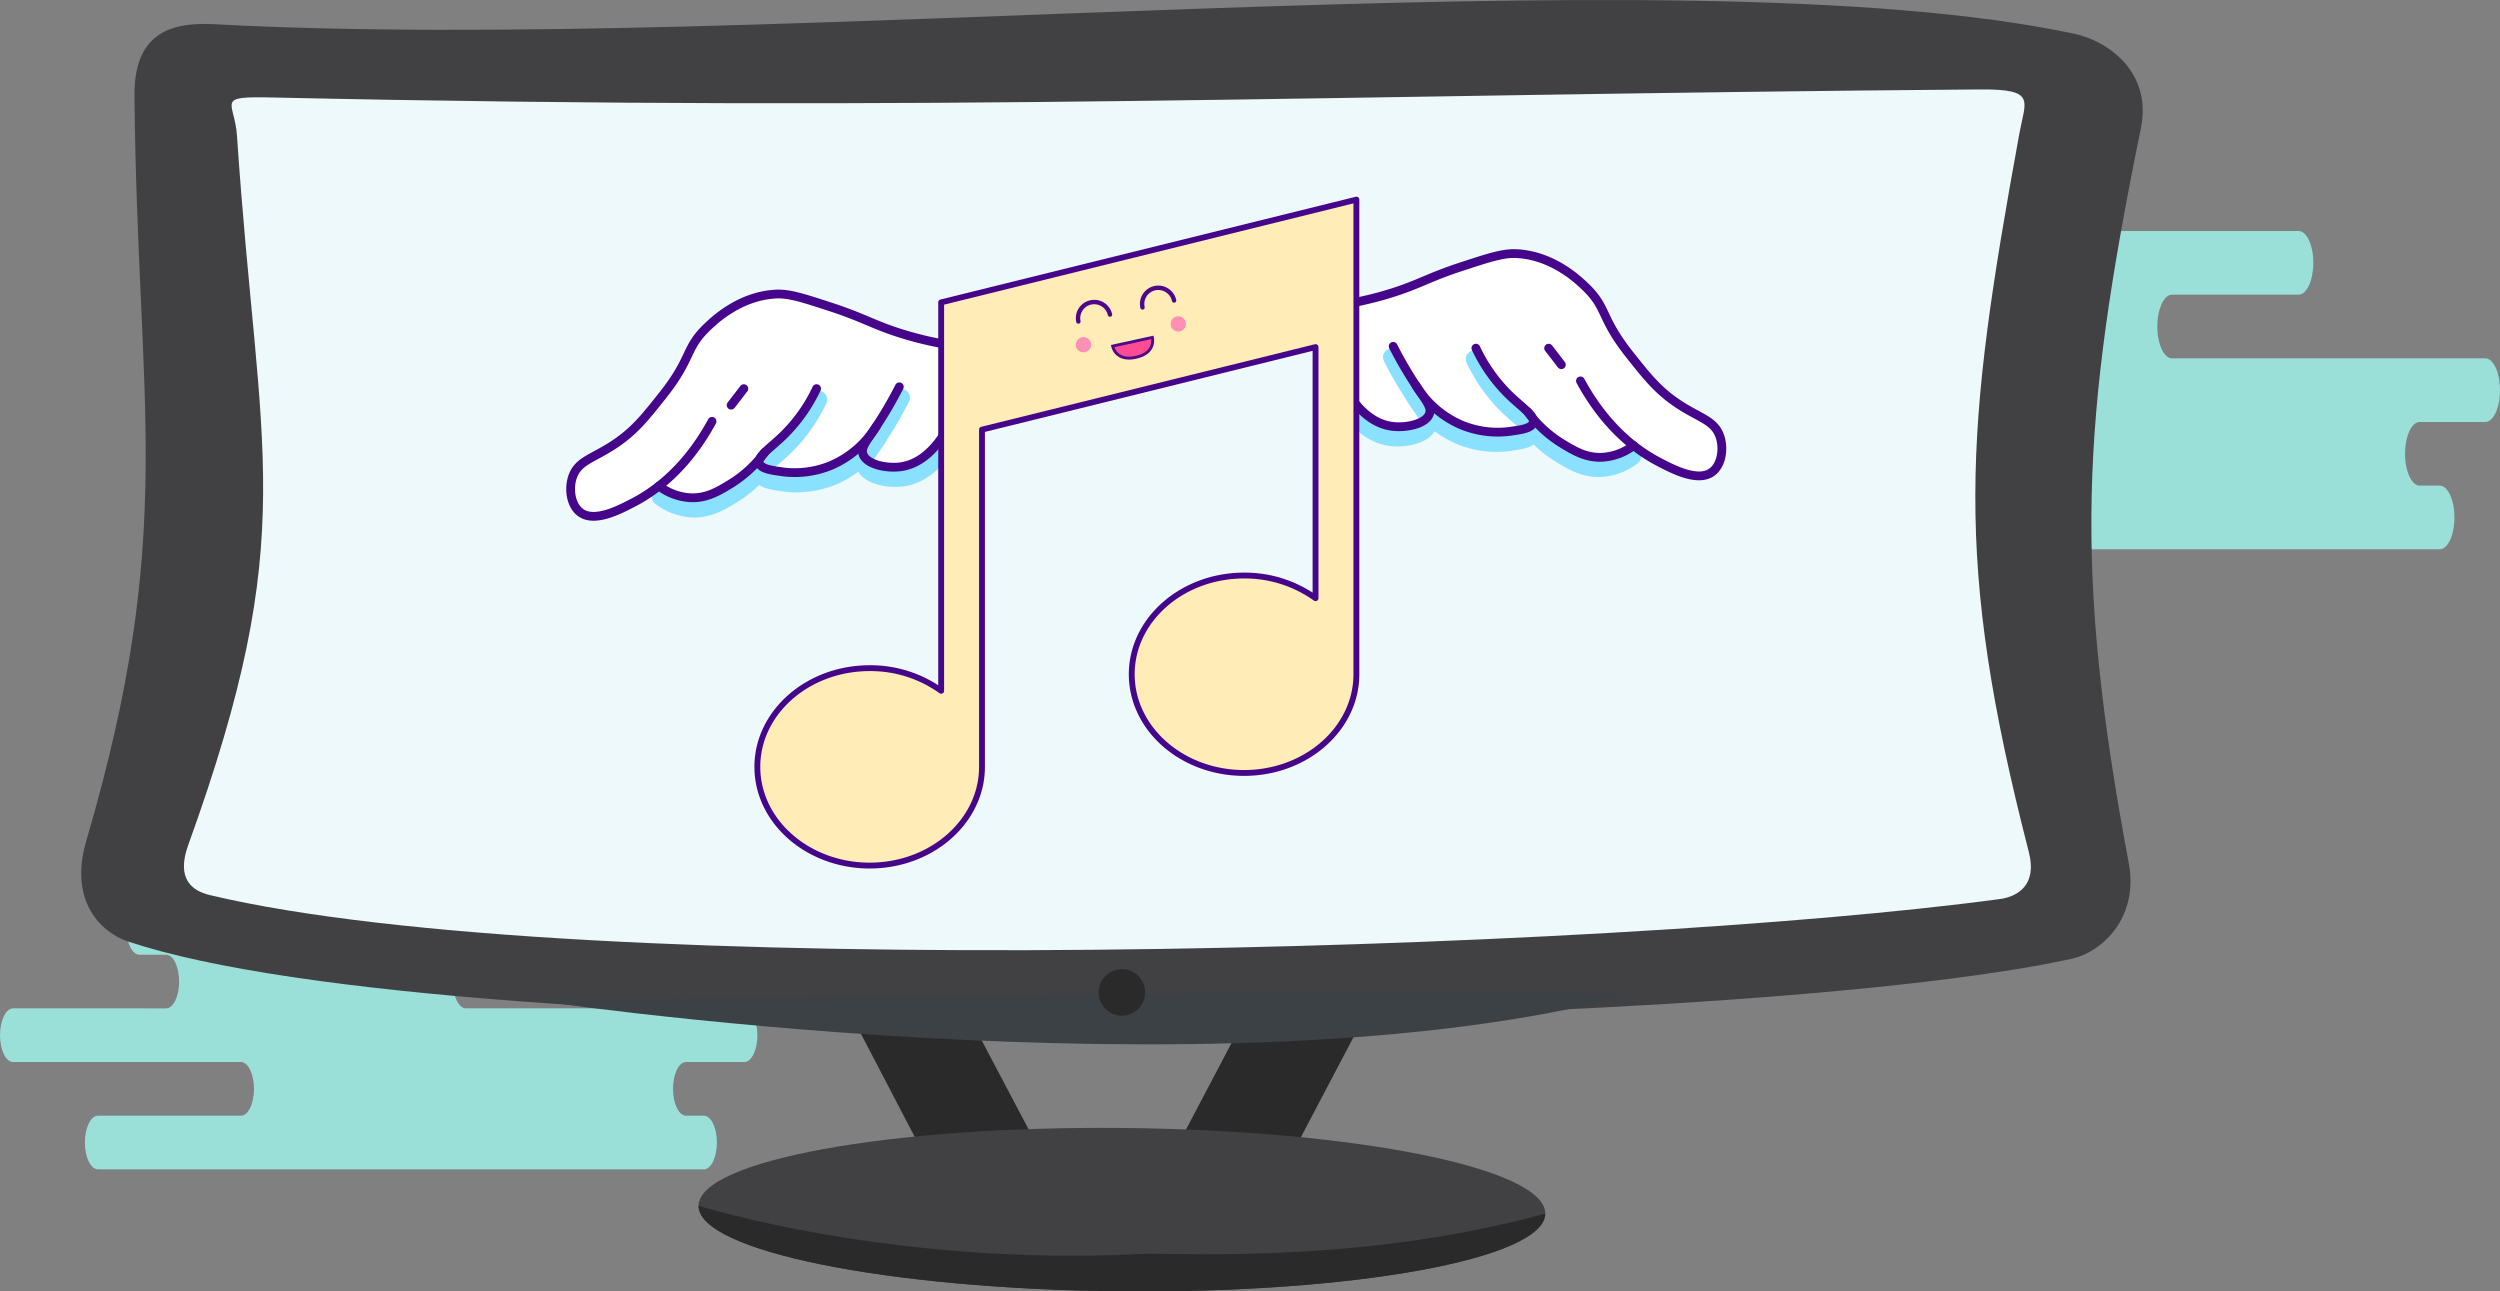<svg xmlns="http://www.w3.org/2000/svg" width="528" height="272.747" viewBox="0 0 528 272.747"><rect x="0" y="0" width="528" height="272.747" fill="#808080" stroke="none"/><defs><style>.a{fill:#9ae0d9;}.b{fill:#414143;}.c{fill:#edf9fa;}.d{fill:#2a2a2b;}.e{fill:#3c4146;}.f,.g,.i,.k,.l,.o{fill:none;}.f{stroke:#fff;}.f,.g,.i,.k,.l{stroke-linecap:round;}.f,.l,.o{stroke-miterlimit:10;}.f,.k{stroke-width:1.238px;}.g,.k{stroke:#45068b;}.g,.i,.k{stroke-linejoin:round;}.g{stroke-width:1.857px;}.h{fill:#fff;}.i{stroke:#89e1ff;stroke-width:3.714px;}.j{fill:#ffecb6;}.l{stroke:#4e078b;stroke-width:0.928px;}.m{fill:#ff8fb4;}.n{fill:#ff4b94;}.o{stroke:#4f098d;stroke-width:0.619px;}</style></defs><g transform="translate(-574.087 -484.818)"><path class="a" d="M962.473,582.872h-1.137c1.713,0,3.1-3.009,3.1-6.721s-1.389-6.721-3.1-6.721h-4.229c-1.713,0-3.1-3.011-3.1-6.722s1.389-6.721,3.1-6.721H970.96c1.712,0,3.1-3.009,3.1-6.722s-1.389-6.721-3.1-6.721H904.787c-1.713,0-3.1-3.009-3.1-6.722s1.389-6.721,3.1-6.721h26.744c1.714,0,3.1-3.009,3.1-6.721s-1.387-6.721-3.1-6.721H827.161c-1.713,0-3.1,3.009-3.1,6.721s1.389,6.721,3.1,6.721h6.352c1.713,0,3.1,3.011,3.1,6.721s-1.387,6.722-3.1,6.722H797.134c-1.713,0-3.1,3.009-3.1,6.721s1.389,6.722,3.1,6.722H851.3c1.712,0,3.1,3.009,3.1,6.721s-1.389,6.722-3.1,6.722H817.314c-1.714,0-3.1,3.009-3.1,6.721s1.389,6.721,3.1,6.721H962.473Z" transform="translate(128.026 17.953)"/><path class="a" d="M723.747,661.769h-1.009c1.522,0,2.756-2.538,2.756-5.667s-1.234-5.667-2.756-5.667h-3.757c-1.522,0-2.756-2.536-2.756-5.667s1.234-5.665,2.756-5.665h12.307c1.522,0,2.756-2.538,2.756-5.667s-1.234-5.667-2.756-5.667H672.494c-1.524,0-2.756-2.538-2.756-5.667s1.232-5.665,2.756-5.665h23.761c1.522,0,2.756-2.538,2.756-5.669s-1.234-5.665-2.756-5.665H603.522c-1.522,0-2.756,2.538-2.756,5.665s1.234,5.669,2.756,5.669h5.645c1.522,0,2.754,2.536,2.754,5.665s-1.232,5.667-2.754,5.667H576.845c-1.524,0-2.758,2.538-2.758,5.667s1.234,5.667,2.758,5.667h48.127c1.522,0,2.756,2.536,2.756,5.665s-1.234,5.667-2.756,5.667h-30.2c-1.522,0-2.756,2.538-2.756,5.667s1.234,5.667,2.756,5.667H723.747Z" transform="translate(0 70.015)"/><g transform="translate(591.239 484.818)"><path class="b" d="M596.178,505.119c.615,66.193,9.056,91.691-10.2,157.365-3.674,12.527,3.019,19.229,8.837,21.176,69.493,23.255,336.3,19.865,410.584,3.637,6.186-1.353,14.158-8.545,11.964-20.238-11.638-62.013-10.075-93.3,2.566-155.134,2.433-11.9-6.974-18.474-14.088-19.983-84.412-17.9-274.441,4.37-392.909-2.014C603.038,489.4,596.061,492.428,596.178,505.119Z" transform="translate(-584.928 -484.818)"/><path class="c" d="M609.853,506.6c4.553,68.088,13.581,83.6-10.31,149.758-2.63,7.279.963,9.7,4.583,10.557,77.717,18.525,295.563,11.98,378.052.832,3.84-.519,7.879-3.044,6.121-9.872-15.96-62.01-13.541-88.7-2-151.872,1.27-6.947,3.631-9.341-8.374-9.244-138.326,1.093-218.546,4.83-360.6,1.7C605.021,498.182,609.354,499.15,609.853,506.6Z" transform="translate(-576.947 -477.87)"/></g><g transform="translate(684.819 694.42)"><path class="d" d="M688.14,622.7,706.8,658.456l24.071-1.682-20.213-38.305Z" transform="translate(-618.43 -616.624)"/><path class="d" d="M748.827,618.232l-19.756,37.522,23.586,2.932,20.262-38.549Z" transform="translate(-594.605 -616.762)"/><path class="b" d="M846.163,653.483c-.089,9.523-40.191,16.876-89.567,16.419s-89.343-8.551-89.255-18.072,40.19-16.882,89.574-16.427S846.252,643.955,846.163,653.483Z" transform="translate(-630.537 -606.778)"/><path class="e" d="M644.078,618.678s146.669,22.171,233.633-.9C865.405,616.318,644.078,618.678,644.078,618.678Z" transform="translate(-644.078 -617.303)"/><path class="d" d="M846.163,647.432c-.089,9.523-40.191,16.876-89.567,16.419s-89.343-8.551-89.255-18.072c0,0,41.419,13.079,94.862,10.116C773.539,656,809.872,657.45,846.163,647.432Z" transform="translate(-630.537 -600.727)"/></g><circle class="d" cx="4.917" cy="4.917" r="4.917" transform="translate(806.118 689.503)"/><g transform="translate(694.163 526.979)"><line class="f" x2="2.398" y2="4.141" transform="translate(145.178 28.862)"/><path class="g" d="M700.453,586.46q.007-20.347.013-40.7l-.453-19.362" transform="translate(-620.863 -502.774)"/><path class="g" d="M700.9,527.192s3.163,6.727,12.65,6.727,13.413-6.727,13.413-6.727" transform="translate(-620.348 -502.314)"/><path class="g" d="M718.051,522.063s3.278,14.841,13.111,14.841,13.9-14.841,13.9-14.841" transform="translate(-610.364 -505.299)"/><line class="g" y2="10.334" transform="translate(79.828 92.915)"/><path class="g" d="M734.982,521.3s3.276,14.842,13.109,14.842,13.9-14.842,13.9-14.842" transform="translate(-600.508 -505.745)"/><path class="h" d="M650.427,568.094s-2.008-5.7,2.528-8.347,9.3-5.223,12.415-8.912,7.678-9.706,9.372-13.049,5.178-8.209,8.627-10.124,8.059-4.468,13.706-3.12a184.4,184.4,0,0,1,17.969,5.939c3.3,1.253,12.881,4.412,16.53,4.36s.557,14.9.557,14.9a46.3,46.3,0,0,1-3.364,4.661c-2.066,2.53-4.848,6.265-8.731,6.1s-8.153-.761-7.872-2.688a11.977,11.977,0,0,1,1.051-3.414s-3,3.368-5.289,4.542-8.331,3.277-12.013,2.691c0,0-6.091-.392-5.637-1.9-1.576.853-3.073,2.391-4.609,3.4s-6.673,5.067-10.689,3.836-5.248-2.946-5.248-2.946a81.387,81.387,0,0,1-7.352,4.683c-2.1.984-6.566,2.881-8.247,2.136A16.082,16.082,0,0,1,650.427,568.094Z" transform="translate(-649.984 -504.075)"/><path class="i" d="M708.4,544.634c-.411,1-3.947,9.288-10.961,10.174-2.985.378-7.165-.513-7.872-2.688-.451-1.388.715-2.667,2.879-5.952a84.109,84.109,0,0,0,4.8-8.257" transform="translate(-627.001 -496.074)"/><path class="i" d="M700.479,546.027a21,21,0,0,1-9.407,8.255,20.028,20.028,0,0,1-11.138,1.345c-1.742-.251-3.87-.558-4.223-1.728-.456-1.508,2.414-3.2,5.376-6.145a34.2,34.2,0,0,0,6.719-9.6" transform="translate(-635.037 -495.932)"/><path class="i" d="M684.658,546.656a25.68,25.68,0,0,1-7.306,6.711c-2.5,1.516-5.006,3.039-8.448,2.881a12.132,12.132,0,0,1-6.615-2.469" transform="translate(-642.822 -490.984)"/><path class="g" d="M730.818,534.9a72.8,72.8,0,0,1-10.369-2.368c-6.191-1.9-8.119-3.4-15.36-5.76-5.8-1.892-8.7-2.838-11.521-2.688-7.584.406-12.951,5.528-14.4,6.912-4.841,4.623-3.133,6.482-9.409,14.4-3.7,4.674-6,7.578-10.176,10.369-4.537,3.036-7.6,3.471-8.831,6.719-.974,2.576-.5,6.127,1.535,7.681,2.968,2.266,8.233-.491,11.329-2.112,3.914-2.049,10.855-6.656,16.512-17.088" transform="translate(-649.821 -504.133)"/><path class="g" d="M708.156,543.177c-.413,1-3.949,9.288-10.962,10.176-2.985.377-7.165-.514-7.872-2.688-.451-1.388.715-2.667,2.881-5.952a84.771,84.771,0,0,0,4.8-8.257" transform="translate(-627.143 -496.921)"/><path class="g" d="M700.238,544.571a21.021,21.021,0,0,1-9.409,8.255,20.022,20.022,0,0,1-11.136,1.345c-1.743-.252-3.871-.558-4.224-1.729-.456-1.508,2.416-3.2,5.376-6.143a34.2,34.2,0,0,0,6.721-9.6" transform="translate(-635.178 -496.78)"/><path class="g" d="M684.415,545.2a25.658,25.658,0,0,1-7.306,6.711c-2.495,1.516-5.006,3.039-8.448,2.879a12.112,12.112,0,0,1-6.615-2.47" transform="translate(-642.963 -491.832)"/><line class="g" x1="2.688" y2="3.493" transform="translate(34.338 39.919)"/><path class="h" d="M753.908,529.414s10.535-2.443,14.883-4.243,12.8-5.537,17.2-6.055,8.974-.7,12.994,2.049,6.888,4.148,9.239,8.815,8.341,13.794,11.739,16.693,11.3,7.3,12.128,8.491,2.7,7.406.274,8.838-5.121,2.058-9.141,0a101.077,101.077,0,0,1-10.154-6.534s2.3,1.927.207,2.792-5.819,1.981-8.387.9a70.245,70.245,0,0,1-11.046-6.849c-1.448,1.984-7.281,2.228-8.955,1.992s-9.385-2.992-10.87-4.286l-1.486-1.3s-.231,2.914-2.647,3.6-6.132,1.429-8.524,0-8.526-7.113-8.526-7.113Z" transform="translate(-590.115 -507.195)"/><path class="i" d="M752.837,539.231c.411,1,3.947,9.289,10.961,10.176,2.985.376,7.165-.514,7.872-2.688.451-1.388-.715-2.667-2.879-5.952a84.085,84.085,0,0,1-4.8-8.257" transform="translate(-590.115 -499.218)"/><path class="i" d="M762.921,540.625a21,21,0,0,0,9.407,8.255,20.021,20.021,0,0,0,11.136,1.345c1.743-.252,3.871-.558,4.224-1.729.456-1.508-2.414-3.2-5.376-6.143a34.223,34.223,0,0,1-6.719-9.6" transform="translate(-584.246 -499.077)"/><path class="i" d="M777.842,541.254a25.652,25.652,0,0,0,7.306,6.711c2.5,1.516,5.006,3.039,8.448,2.88a12.108,12.108,0,0,0,6.615-2.47" transform="translate(-575.56 -494.128)"/><path class="g" d="M753.029,529.5a72.362,72.362,0,0,0,10.367-2.368c6.191-1.9,8.119-3.4,15.361-5.759,5.8-1.892,8.7-2.84,11.521-2.688,7.585.407,12.951,5.528,14.4,6.912,4.843,4.623,3.133,6.48,9.409,14.4,3.7,4.673,6.006,7.578,10.176,10.367,4.537,3.036,7.6,3.471,8.833,6.721.975,2.574.5,6.126-1.536,7.681-2.968,2.266-8.233-.492-11.329-2.112-3.913-2.05-10.855-6.656-16.512-17.09" transform="translate(-590.003 -507.277)"/><path class="g" d="M753.017,537.775c.413,1,3.949,9.288,10.962,10.174,2.985.378,7.165-.513,7.872-2.688.451-1.386-.715-2.666-2.879-5.952a83.927,83.927,0,0,1-4.8-8.255" transform="translate(-590.01 -500.066)"/><path class="g" d="M763.1,539.168a21.015,21.015,0,0,0,9.407,8.257,20.018,20.018,0,0,0,11.136,1.343c1.744-.252,3.871-.559,4.224-1.728.456-1.508-2.414-3.2-5.376-6.145a34.2,34.2,0,0,1-6.719-9.6" transform="translate(-584.14 -499.925)"/><path class="g" d="M778.023,539.8a25.669,25.669,0,0,0,7.306,6.71c2.5,1.516,5.006,3.039,8.448,2.881a12.13,12.13,0,0,0,6.615-2.47" transform="translate(-575.455 -494.976)"/><line class="g" x2="2.688" y2="3.493" transform="translate(206.994 31.372)"/><path class="j" d="M714.01,533.164V615.2a25.659,25.659,0,0,0-15.1-4.778c-13.079,0-23.722,9.352-23.722,20.846s10.643,20.847,23.722,20.847,23.722-9.352,23.722-20.847V560.043l70.445-17.43v53.025a25.668,25.668,0,0,0-15.095-4.776c-13.081,0-23.722,9.35-23.722,20.846s10.641,20.846,23.722,20.846,23.722-9.35,23.722-20.846V511.467Z" transform="translate(-635.311 -511.467)"/><path class="k" d="M714.01,533.164V615.2a25.659,25.659,0,0,0-15.1-4.778c-13.079,0-23.722,9.352-23.722,20.846s10.643,20.847,23.722,20.847,23.722-9.352,23.722-20.847V560.043l70.445-17.43v53.025a25.668,25.668,0,0,0-15.095-4.776c-13.081,0-23.722,9.35-23.722,20.846s10.641,20.846,23.722,20.846,23.722-9.35,23.722-20.846V511.467Z" transform="translate(-635.311 -511.467)"/><path class="l" d="M718.074,529.261a3.416,3.416,0,0,1,6.673-1.463" transform="translate(-610.396 -503.524)"/><path class="l" d="M726.635,527.384a3.415,3.415,0,1,1,6.672-1.465" transform="translate(-605.414 -504.617)"/><path class="m" d="M719.317,529.82a1.612,1.612,0,0,1,1.485.993,1.61,1.61,0,0,1,0,1.229,1.609,1.609,0,0,1-2.971,0,1.612,1.612,0,0,1,0-1.229,1.612,1.612,0,0,1,1.486-.993Z" transform="translate(-610.562 -500.784)"/><path class="m" d="M731.971,527.044a1.6,1.6,0,0,1,1.136.47,1.548,1.548,0,0,1,.348.522,1.592,1.592,0,0,1,0,1.229,1.549,1.549,0,0,1-.348.522,1.6,1.6,0,0,1-1.751.348,1.606,1.606,0,0,1,0-2.97A1.582,1.582,0,0,1,731.971,527.044Z" transform="translate(-603.197 -502.4)"/><path class="n" d="M722.619,531.7l8.39-1.841s.868,3.256-3.474,4.208S722.619,531.7,722.619,531.7Z" transform="translate(-607.705 -500.762)"/><path class="o" d="M722.619,531.7l8.39-1.841s.868,3.256-3.474,4.208S722.619,531.7,722.619,531.7Z" transform="translate(-607.705 -500.762)"/></g></g></svg>